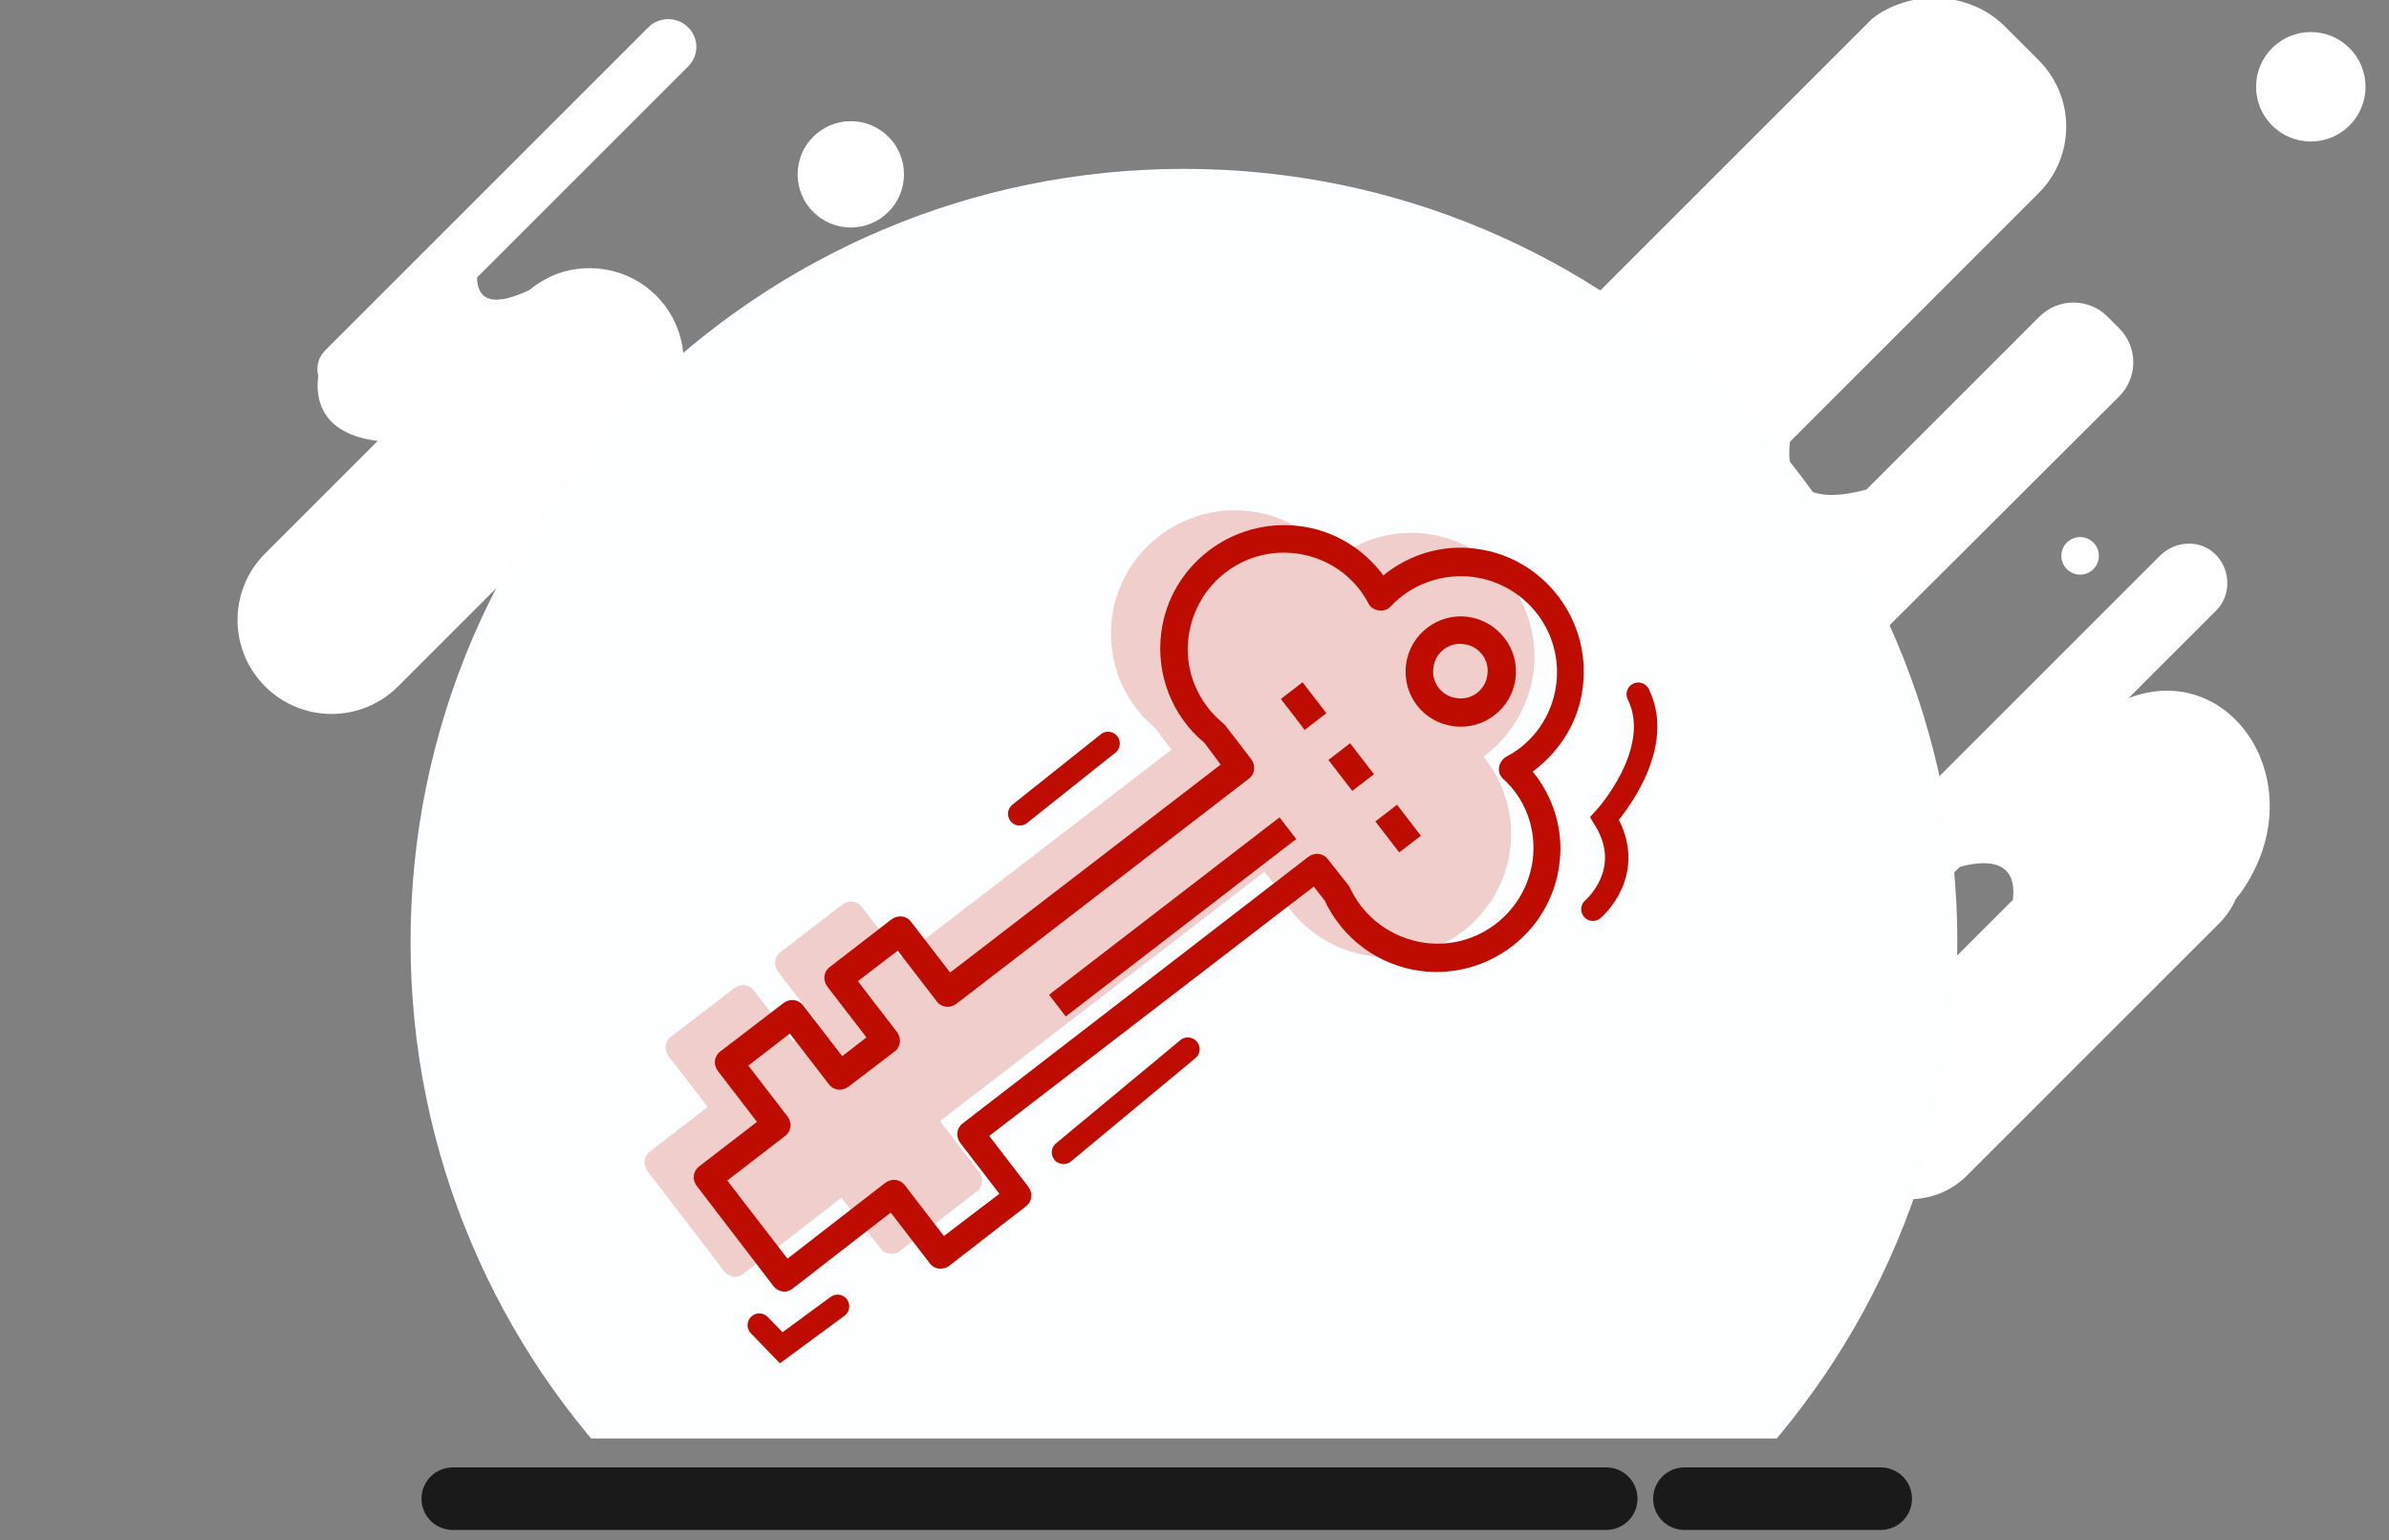 <svg xmlns="http://www.w3.org/2000/svg" xmlns:xlink="http://www.w3.org/1999/xlink" viewBox="0 0 305.5 197"><rect x="0" y="0" width="305.5" height="197" fill="#808080" stroke="none"/><style>.st0{display:none}.st1{fill:#d1d1d1}.st1,.st2{display:inline}.st3{fill:none;stroke:#1a1a1a;stroke-width:7;stroke-linecap:round;stroke-miterlimit:10}.st4{clip-path:url(#SVGID_2_);fill:#fdfeff}.st5{fill:#fff}.st6{opacity:.25}.st6,.st7{fill:#be0d00}.st8,.st9{fill:none;stroke:#be0d00;stroke-width:3;stroke-linecap:round;stroke-miterlimit:10}.st9{stroke:#1a1a1a;stroke-width:8}.st10{clip-path:url(#SVGID_4_);fill:#fdfeff}.st11{opacity:.2}</style><g id="Layer_2" class="st0"><path class="st1" d="M-168.6 -206.4H481.7V273.6H-168.6z"/></g><g id="Layer_1" class="st0"><g class="st2"><path class="st3" d="M52.6 191.9L204 191.9"/><path class="st3" d="M214.2 191.9L240 191.9"/><defs><path id="SVGID_1_" d="M44.4 14.8H251.1V184H44.4z"/></defs><clipPath id="SVGID_2_"><use xlink:href="#SVGID_1_" overflow="visible"/></clipPath><path class="st4" d="M148.5 17.4C92.4 17.4 47 62.9 47 118.9s45.5 101.5 101.5 101.5S250.1 175 250.1 118.9 204.6 17.4 148.5 17.4z"/><path class="st5" d="M77.7 77.1c0 3.5-2.8 6.2-6.2 6.2-3.5 0-6.2-2.8-6.2-6.2m238.4-24.5l-1.9-1.9c-2.4-2.4-6.3-2.4-8.7 0L269.9 74c-3.6 1.1-11.3 2.3-10.2-6.3l33.5-33.5c4.7-4.7 4.7-12.3 0-17l-5.1-5.1c-4.7-4.7-12.3-4.7-17 0l-53.5 53.5c-1.7 1.7-2.8 3.8-3.2 6-11.5 19.9 4.2 42.2 23.2 34.8l-17.7 17.7c-2.4 2.4-2.4 6.3 0 8.7l1.9 1.9c2.4 2.4 6.3 2.4 8.7 0l73.4-73.4c2.2-2.3 2.2-6.3-.2-8.7z"/><circle class="st5" cx="261.7" cy="132.3" r="3.6"/><circle class="st5" cx="285.2" cy="110" r="7.3"/><path class="st5" d="M48.2 92.5c-2-2-5.4-2-7.4 0l-6 6c-2 2-2 5.4 0 7.4l1 1c2 2 5.4 2 7.4 0l6-6c2-2 2-5.4 0-7.4l-1-1z"/><circle class="st5" cx="75.2" cy="32.9" r="7.1"/><path class="st5" d="M60.3 12.9c-1.3-1.3-3.3-1.3-4.6 0L12 56.6c-3.8 3.9-1.3 8.7 3.6 10.8 1.5.7 1.9 2.7.7 3.8L3.2 84.3c-4.3 4.3-4.3 11.3 0 15.5l2.1 2.1c4.3 4.3 11.3 4.3 15.5 0l36.5-36.5c4.3-4.3 4.3-11.3 0-15.5l-2.1-2.1c-4.3-4.3-11.3-4.3-15.5 0l-.4.4c-3.1 3.1-6.8 2.4-6.8-1.7l28.4-28.4c1.3-1.3 1.3-3.3 0-4.6l-.6-.6zm157.9 22.5l-7.6 7.6c-1.6 1.6-4.3 1.6-6 0l-1.3-1.3c-1.6-1.6-1.6-4.3 0-6l7.6-7.6c1.6-1.6 4.3-1.6 6 0l1.3 1.3c1.6 1.7 1.6 4.4 0 6z"/><g><path class="st6" d="M199.5 110.9h-6.1c-2.9-8.6-8.5-16.1-16-21.3l1.5-13.6c.1-.8-.3-1.6-.9-2.1-.6-.5-1.5-.7-2.2-.5l-19.4 4.7c-3-4.5-8-7.3-13.5-7.3-6.3 0-11.9 3.7-14.5 9.5-8.3 1.8-16.1 5.4-22.8 10.7-5.4 4.2-9.8 9.7-12.7 16-4.4-.4-8.2-3.3-9.6-7.6-1.4-4.2-.1-8.9 3.2-11.8.5-.4.9-1.1.9-1.8.1-.7-.2-1.4-.6-1.9-.5-.5-1.1-.8-1.8-.9-.7 0-1.4.2-1.9.7-4.7 4.1-6.6 10.5-4.9 16.5 1.7 6 6.7 10.5 12.8 11.5-.9 3.2-1.4 6.4-1.4 9.7 0 12.2 6.3 23.7 17.4 31.9l-2.2 3.9c-2 3.9-.6 8.7 3.2 10.9l5.2 3.1c1.2.7 2.5 1 3.9 1 .7 0 1.4-.1 2-.3 2-.5 3.7-1.9 4.7-3.7l2.9-5.7c5.1 1.3 10.4 2 15.6 2 4.4 0 8.8-.4 13.1-1.3l.8 2.8c.8 3.6 4 6.1 7.6 6.1.5 0 1.1-.1 1.6-.2l5.9-1.3c4.2-1.1 6.7-5.3 5.6-9.5l-1.3-6.2c6.4-4.1 11.6-9.7 15.2-16.3h8.7c4.2-.1 7.5-3.4 7.6-7.6v-12.4c0-4.1-3.4-7.6-7.6-7.7z"/><path class="st7" d="M207.8 137.3c0 .7-.3 1.3-.7 1.8-.5.5-1.1.7-1.8.7h-11.1c-.3.2-.6.3-.8.5-.1.1-.2.3-.3.5-.1.1-.2.2-.2.3-3.5 6.9-8.9 12.7-15.5 16.6-.2.1-.3.2-.4.4l-.3.3c-.1.3-.3.6-.4.9v1l1.7 7.9c.4 1.4-.3 2.9-1.7 3.5l-5.9 1.3c-.7.1-1.5 0-2.1-.4-.6-.4-1-1-1.1-1.8l-1.6-4.8c-.1-.1-.1-.3-.2-.4-.1-.2-.2-.3-.3-.5l-.4-.4c-.2-.3-.6-.5-.9-.5H162.5c-10 2.5-20.5 2.3-30.5-.5h-1.3l-.5.2-.4.2-.4.3c-.1.1-.2.2-.3.4l-.2.2-3.8 7.4c-.3.6-.9 1-1.6 1.2-.7.2-1.4.1-2-.3l-5.3-3c-1.4-.8-1.9-2.5-1.3-4l3.3-5.7v-.1-.3c.1-.2.2-.4.2-.6v-.3c.1-.3 0-.7-.2-.9l-.3-.6-.3-.3c-.1-.1-.2-.3-.4-.4-10.8-7.3-17.1-17.8-17.1-29 0-3.8.7-7.6 2.1-11.2v-.2c2.5-6 6.6-11.3 11.8-15.2 5.4-4.2 11.6-7.3 18.3-9.1v.9c0 3 .9 6 2.5 8.6-1.5.8-3 1.8-4.3 2.8-1.1 1-1.2 2.6-.2 3.6 1 1.1 2.6 1.2 3.6.2 1.8-1.4 3.9-2.6 6-3.4 4.2-1.6 8.8-2 13.2-1.2 4.4.9 8.5 3 11.8 6.1 1 1 2.6.9 3.6-.1s.9-2.6-.1-3.6c-2-1.9-4.2-3.6-6.6-4.9 1.6-2.5 2.5-5.4 2.5-8.4v-.6c5.1 1.5 10 3.8 14.4 6.7 7.6 4.9 13.3 12.4 15.8 21.1v.2l.1.3c.1.2.2.3.3.5l.2.3c.1.1.3.2.5.3l.3.2c.2.1.5.1.7.1h8.3c.7 0 1.3.3 1.8.7.5.5.7 1.1.7 1.8l.4 12.7zm-59.1-55.1c4.2 0 8 2.4 9.8 6.1.2.5.4 1 .6 1.4.4 1 .6 2.1.6 3.3 0 2.3-.8 4.6-2.2 6.4-5.6-1.7-11.6-1.7-17.2.1-1.5-1.9-2.2-4.2-2.3-6.5 0-5.9 4.8-10.8 10.7-10.8zm29.7 10.6c-3.3-1.9-6.9-3.5-10.5-4.7l11.3-2.8-.8 7.5zm26.9 24.4h-6.1c-2.9-8.6-8.5-16.1-16-21.3l1.5-13.6c.1-.8-.3-1.6-.9-2.1-.6-.5-1.5-.7-2.3-.5l-19.4 4.7c-3-4.5-8-7.3-13.5-7.3-6.3 0-11.9 3.7-14.5 9.5-8.3 1.8-16.1 5.4-22.8 10.7-5.4 4.2-9.8 9.7-12.7 16-4.4-.4-8.2-3.3-9.6-7.6-1.4-4.2-.1-8.9 3.2-11.8.5-.4.9-1.1.9-1.8.1-.7-.2-1.4-.6-1.9-.5-.5-1.1-.8-1.8-.9-.7 0-1.4.2-1.9.7-4.7 4.1-6.6 10.5-4.9 16.5 1.7 6 6.7 10.5 12.8 11.5-.9 3.2-1.4 6.4-1.4 9.7 0 12.2 6.3 23.7 17.4 31.9l-2.2 3.9c-2 3.9-.6 8.7 3.2 10.9l5.2 3.1c1.2.7 2.5 1 3.9 1 .7 0 1.4-.1 2-.3 2-.5 3.7-1.9 4.7-3.7l2.9-5.7c5.1 1.3 10.4 2 15.6 2 4.4 0 8.8-.4 13.1-1.3l.8 2.8c.8 3.6 4 6.1 7.6 6.1.5 0 1.1-.1 1.6-.2l5.9-1.3c4.2-1.1 6.7-5.3 5.6-9.5l-1.3-6.2c6.4-4.1 11.6-9.7 15.2-16.3h8.7c4.2-.1 7.5-3.4 7.6-7.6v-12.4c.1-4.2-3.3-7.6-7.5-7.7z"/><path class="st7" d="M184.9 123.9c0 4.7-7.1 4.7-7.1 0s7.1-4.7 7.1 0"/></g><path class="st8" d="M191 93.9s9.6 2.2 11.8 13.3m-11.9 59.5s5.9-4.2 8.7-11.1M81.2 141.1s-.2 11.8 10 16"/></g></g><g id="Layer_3"><path class="st5" d="M269.5 40.5c-2.4-2.4-6.3-2.4-8.7 0l-22.1 22.1c-3.5 1-10.8 2.2-9.8-6.1l31.8-31.8c4.7-4.7 4.7-12.3 0-17l-4.3-4.3c-4.7-4.7-12.3-4.7-17-1l-50.7 50.7c-1.6 2.6-2.6 4.5-3.1 6.5-11.7 19.3 3.5 41.1 21.9 34l-16.8 16.8c-2.4 2.4-2.4 6.3 0 8.7l1.5 1.5c2.4 2.4 6.3 2.4 8.7 0L271 50.7c2.4-2.4 2.4-6.3 0-8.7l-1.5-1.5z"/><circle class="st5" cx="230.8" cy="108.8" r="3.5"/><circle class="st5" cx="295.5" cy="11.1" r="7"/><circle class="st5" cx="266" cy="71.1" r="2.4"/><path class="st5" d="M272.2 89.3l11.2-11.2c1.9-1.9 1.9-5.1 0-7.1s-5.1-1.9-7.1 0l-47.6 47.6c-1.9 1.9-1.9 5.1 0 7.1s5.1 1.9 7.1 0l14.8-14.8c2.4-.7 7.5-1.5 6.8 4.2l-20.6 20.6c-4 4-4 10.7 0 14.7s10.7 4 14.7 0l32.2-32.2c.9-.9 1.7-2 2.2-3.2.2-.3.4-.5.5-.6 9.9-13.7-.9-30.2-14.2-25.1z"/><g><path class="st5" d="M68.5 80.1l-4.8 4.8c-2.2 2.2-2.2 5.8 0 8.1 2.2 2.2 5.8 2.2 8.1 0l4.8-4.8c2.2-2.2 2.2-5.8 0-8.1s-5.8-2.3-8.1 0z"/><circle class="st5" cx="108.8" cy="22.3" r="6.8"/><path class="st5" d="M82.9 3.5L41.6 44.8c-.9.9-1.2 2.1-.9 3.3-.4 3 .4 7.4 7.6 8.3L33.9 70.8c-4.7 4.7-4.7 12.3 0 17 4.7 4.7 12.3 4.7 17 0l33-33c4.7-4.7 4.7-12.3 0-17-3.4-3.4-8.4-4.3-12.6-2.8-1.3.5-2.5 1.2-3.6 2.1-3 1.4-6.6 2.4-6.7-1.6l27-27c1.4-1.4 1.4-3.6 0-5s-3.7-1.4-5.1 0z"/></g><g><path class="st9" d="M57.9 191.7L205.4 191.7"/><defs><path id="SVGID_3_" d="M49.9 19.1H251.3V184H49.9z"/></defs><clipPath id="SVGID_4_"><use xlink:href="#SVGID_3_" overflow="visible"/></clipPath><path class="st10" d="M151.4 21.6c-54.6 0-98.9 44.3-98.9 98.9s44.3 98.9 98.9 98.9 98.9-44.3 98.9-98.9-44.3-98.9-98.9-98.9z"/><path class="st9" d="M215.4 191.7L240.5 191.7"/><path class="st7" d="M202.4 87.9c1.1-8.6-5-16.6-13.6-17.7-4.3-.6-8.6.7-11.9 3.4-2.5-3.4-6.4-5.8-10.7-6.3-8.6-1.1-16.6 5-17.7 13.6-.7 5.4 1.4 10.7 5.5 14.1l2.1 2.8-34.6 26.6-5-6.5c-.6-.8-1.7-.9-2.5-.3l-7.9 6.1c-.8.6-.9 1.7-.3 2.5l5 6.5-3.1 2.4-5-6.5c-.6-.8-1.7-.9-2.5-.3l-8.1 6.2c-.8.6-.9 1.7-.3 2.5l5 6.5-7.4 5.7c-.8.6-.9 1.7-.3 2.5l9.8 12.8c.3.4.7.6 1.2.7.4.1.9-.1 1.3-.4l12.5-9.7 5 6.5c.6.8 1.7.9 2.5.3l9.8-7.6c.8-.6.9-1.7.3-2.5l-5-6.5 41.5-31.9 1.4 1.8c2.3 4.9 6.9 8.3 12.3 9 8.6 1.1 16.6-5 17.7-13.6.6-4.3-.7-8.6-3.4-11.9 3.6-2.7 5.9-6.5 6.4-10.8zM196 110c-.9 6.7-7 11.5-13.8 10.6-4.2-.6-7.8-3.2-9.6-7.1-.1-.1-.1-.2-.2-.3l-2.6-3.3c-.6-.8-1.7-.9-2.5-.3l-44.2 34.1c-.8.6-.9 1.7-.3 2.5l5 6.5-7.1 5.4-5-6.5c-.6-.8-1.7-.9-2.5-.3l-12.5 9.7-7.7-10 7.4-5.7c.8-.6.9-1.7.3-2.5l-5-6.5 5.3-4.1 5 6.5c.6.8 1.7.9 2.5.3l5.9-4.5c.8-.6.9-1.7.3-2.5l-5-6.5 5.1-3.9 5 6.5c.6.8 1.7.9 2.5.3l37.4-28.8c.8-.6.9-1.7.3-2.5l-3.3-4.3-.3-.3c-3.3-2.7-5-6.9-4.4-11.1.9-6.7 7-11.5 13.8-10.6 3.9.5 7.4 2.9 9.2 6.4.5 1 2.1 1.2 2.8.4 2.7-2.9 6.7-4.3 10.6-3.8 6.7.9 11.5 7 10.6 13.8-.5 3.9-2.9 7.4-6.4 9.2-.5.3-.8.8-.9 1.3-.1.6.1 1.1.5 1.5 2.9 2.6 4.3 6.5 3.8 10.4z"/><path transform="rotate(142.401 149.938 117.325)" class="st7" d="M131.3 115.6H168.5V119.1H131.3z"/><path class="st7" d="M187.7 78.9c-3.8-.5-7.4 2.2-7.9 6.1s2.2 7.4 6.1 7.9c3.8.5 7.4-2.2 7.9-6.1s-2.3-7.4-6.1-7.9zm-1.4 10.4c-1.9-.2-3.3-2-3-3.9.2-1.9 2-3.3 3.9-3 1.9.2 3.3 2 3 3.9-.2 1.9-2 3.3-3.9 3z"/><path transform="rotate(142.401 166.724 90.3)" class="st7" d="M165 87.8H168.5V92.8H165z"/><path transform="rotate(142.401 172.781 98.165)" class="st7" d="M171 95.7H174.5V100.7H171z"/><path transform="rotate(142.401 178.838 106.031)" class="st7" d="M177.1 103.6H180.6V108.6H177.1z"/><g class="st11"><path class="st7" d="M196.1 86c1.1-8.6-5-16.6-13.6-17.7-4.3-.6-8.6.7-11.9 3.4-2.5-3.4-6.4-5.8-10.7-6.3-8.6-1.1-16.6 5-17.7 13.6-.7 5.4 1.4 10.7 5.5 14.1l2.1 2.8-34.6 26.6-5-6.5c-.6-.8-1.7-.9-2.5-.3l-7.9 6.1c-.8.6-.9 1.7-.3 2.5l5 6.5-3.1 2.4-5-6.5c-.6-.8-1.7-.9-2.5-.3l-8.1 6.2c-.8.6-.9 1.7-.3 2.5l5 6.5-7.4 5.7c-.8.6-.9 1.7-.3 2.5l9.8 12.8c.3.4.7.6 1.2.7s.9-.1 1.3-.4l12.5-9.7 5 6.5c.6.8 1.7.9 2.5.3l9.8-7.6c.8-.6.9-1.7.3-2.5l-5-6.5 41.5-31.9 1.4 1.8c2.3 4.9 6.9 8.3 12.3 9 8.6 1.1 16.6-5 17.7-13.6.6-4.3-.7-8.6-3.4-11.9 3.5-2.6 5.8-6.5 6.4-10.8z"/><path transform="rotate(142.401 143.58 115.502)" class="st7" d="M125 113.7H162.2V117.2H125z"/><path class="st7" d="M181.3 77c-3.8-.5-7.4 2.2-7.9 6.1s2.2 7.4 6.1 7.9c3.8.5 7.4-2.2 7.9-6.1s-2.2-7.4-6.1-7.9zM180 87.5c-1.9-.2-3.3-2-3-3.9s2-3.3 3.9-3c1.9.2 3.3 2 3 3.9s-2 3.2-3.9 3z"/><path transform="rotate(142.401 160.365 88.476)" class="st7" d="M158.6 86H162.1V91H158.6z"/><path transform="rotate(142.401 166.422 96.342)" class="st7" d="M164.7 93.9H168.2V98.9H164.7z"/><path transform="rotate(142.401 172.48 104.208)" class="st7" d="M170.7 101.7H174.2V106.7H170.7z"/></g><path class="st8" d="M97.1 169.5L99.9 172.4 107.1 167.1"/><path class="st8" d="M203.7 116.3s5.7-4.8 1.5-11.6c0 0 7.9-8.6 4.3-15.9"/><path class="st8" d="M141.7 95.1L130.4 104.1"/></g><path class="st8" d="M136 147.4L151.9 134.2"/></g></svg>